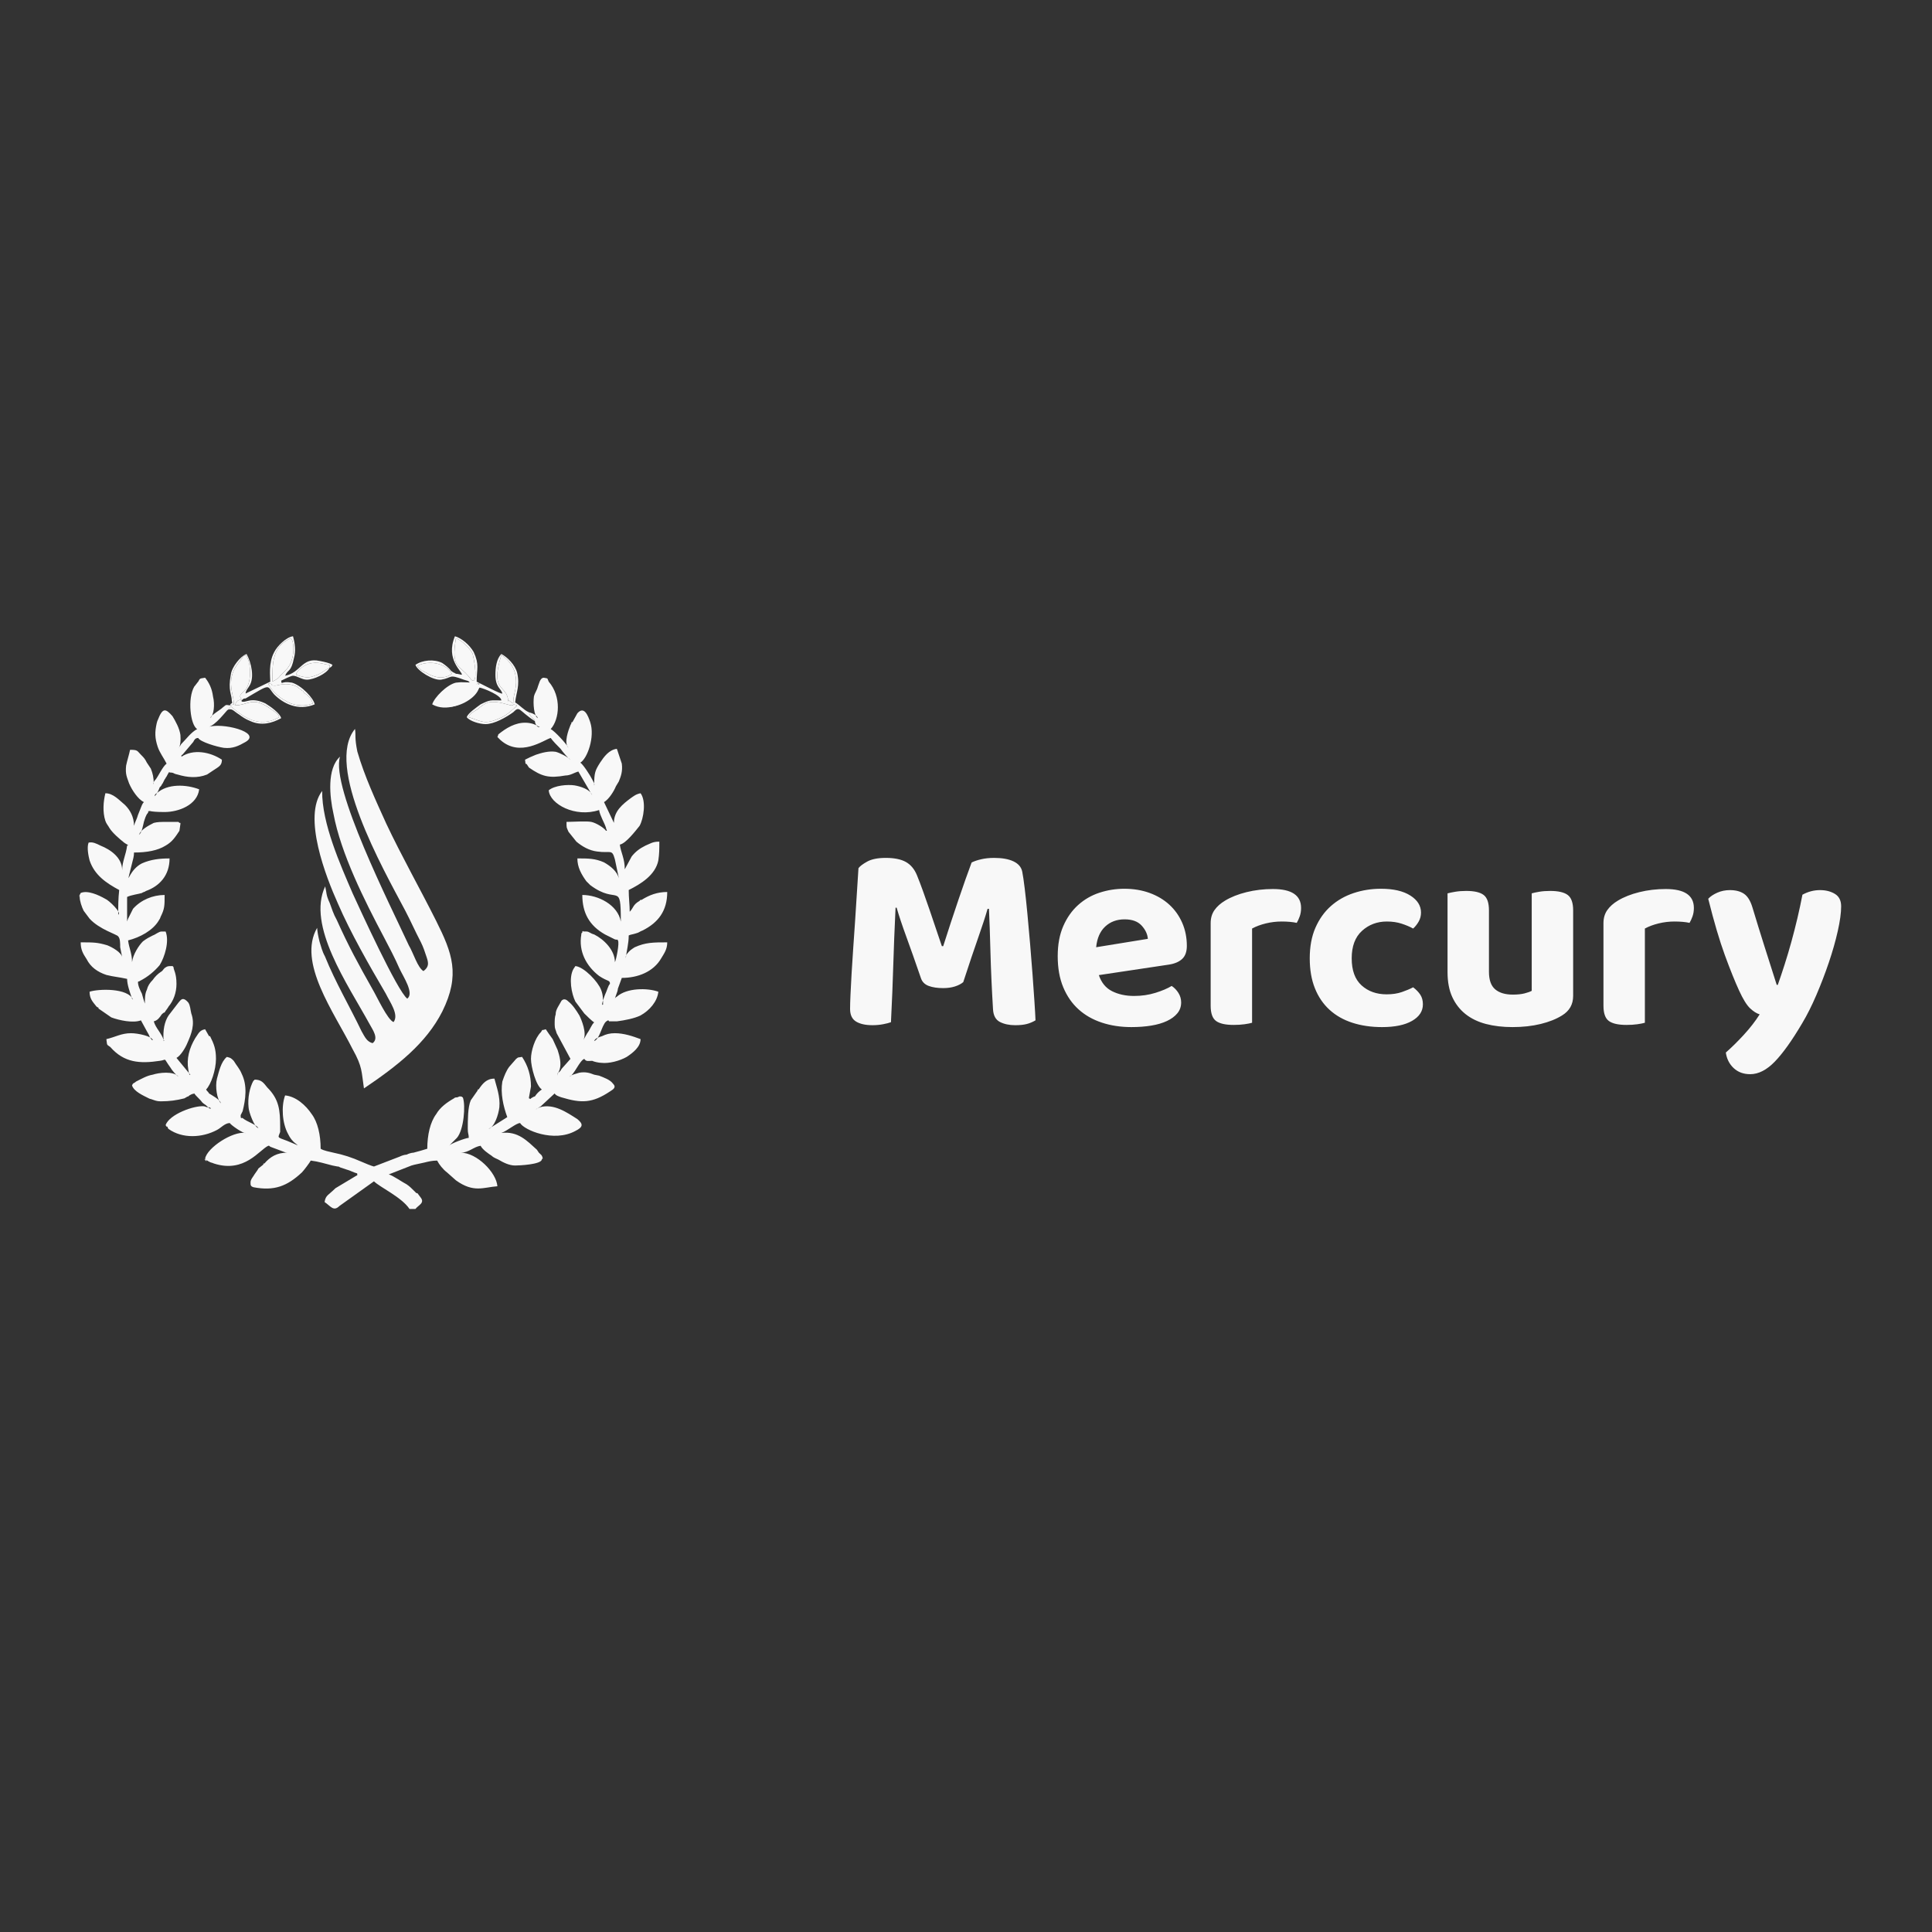 <?xml version="1.0" encoding="UTF-8"?>
<!DOCTYPE svg PUBLIC "-//W3C//DTD SVG 1.1//EN" "http://www.w3.org/Graphics/SVG/1.1/DTD/svg11.dtd">
<!-- Creator: CorelDRAW 2019 (64-Bit) -->
<svg xmlns="http://www.w3.org/2000/svg" xml:space="preserve" width="42.333mm" height="42.333mm" version="1.1" style="shape-rendering:geometricPrecision; text-rendering:geometricPrecision; image-rendering:optimizeQuality; fill-rule:evenodd; clip-rule:evenodd"
viewBox="0 0 4233.32 4233.32"
 xmlns:xlink="http://www.w3.org/1999/xlink"
 xmlns:xodm="http://www.corel.com/coreldraw/odm/2003">
 <rect x="0" y="0" width="4233.32" height="4233.32" fill="#333333" stroke="none"/>
 <defs>
  <style type="text/css">
   <![CDATA[
    .fil1 {fill:#F8F8F8}
    .fil0 {fill:#F8F8F8;fill-rule:nonzero}
   ]]>
  </style>
 </defs>
 <g id="Слой_x0020_1">
  <path class="fil0" d="M2110.61 2152.05c-4.75,3.96 -10.88,7.12 -18.39,9.49 -7.52,2.37 -16.02,3.56 -25.51,3.56 -12.65,0 -23.23,-1.58 -31.73,-4.74 -8.51,-3.17 -14.14,-8.7 -16.91,-16.61 -12.65,-36.78 -23.43,-67.33 -32.33,-91.65 -8.89,-24.32 -15.91,-45.38 -21.05,-63.17l-2.38 0c-1.18,24.52 -2.17,46.96 -2.96,67.32 -0.79,20.37 -1.49,40.24 -2.08,59.62 -0.59,19.37 -1.28,38.95 -2.07,58.72 -0.8,19.77 -1.78,41.52 -2.97,65.25 -4.35,1.58 -10.18,3.07 -17.5,4.45 -7.31,1.38 -14.93,2.08 -22.84,2.08 -15.42,0 -27.48,-2.67 -36.18,-8.01 -8.7,-5.34 -13.05,-14.54 -13.05,-27.58 0,-7.52 0.3,-17.9 0.89,-31.15 0.59,-13.24 1.38,-28.47 2.37,-45.67 0.99,-17.2 2.18,-35.69 3.56,-55.46 1.39,-19.77 2.77,-39.84 4.15,-60.21 1.39,-20.36 2.67,-40.53 3.86,-60.5 1.19,-19.97 2.37,-38.46 3.56,-55.46 3.16,-4.35 9.59,-9.2 19.28,-14.54 9.69,-5.33 23.23,-8 40.63,-8 18.59,0 33.22,2.96 43.89,8.89 10.68,5.94 18.79,15.62 24.32,29.07 4.35,10.68 8.9,22.64 13.65,35.89 4.74,13.24 9.49,26.79 14.23,40.63 4.75,13.84 9.39,27.58 13.94,41.22 4.55,13.65 8.8,26.2 12.76,37.67l2.96 0c11.07,-34.8 22.15,-68.51 33.22,-101.14 11.07,-32.62 20.76,-60 29.06,-82.15 5.54,-2.77 12.56,-5.14 21.06,-7.12 8.5,-1.98 17.9,-2.96 28.18,-2.96 17.79,0 32.03,2.57 42.71,7.71 10.67,5.14 17,12.65 18.98,22.54 1.58,7.91 3.36,19.97 5.34,36.18 1.97,16.21 3.95,34.8 5.93,55.76 1.97,20.96 3.95,43 5.93,66.14 1.98,23.13 3.76,45.47 5.34,67.03 1.58,21.55 2.96,41.22 4.15,59.02 1.19,17.79 1.98,31.63 2.37,41.52 -5.93,3.56 -12.26,6.23 -18.98,8.01 -6.72,1.78 -15.22,2.67 -25.51,2.67 -13.05,0 -24.22,-2.38 -33.51,-7.12 -9.29,-4.75 -14.33,-14.04 -15.13,-27.88 -2.76,-45.87 -4.64,-87.89 -5.63,-126.05 -0.99,-38.16 -2.08,-69.5 -3.26,-94.02l-2.97 0c-4.74,16.61 -11.57,37.57 -20.46,62.88 -8.9,25.31 -19.87,57.93 -32.92,97.87zm297.17 -15.42c5.54,16.61 15.22,28.37 29.06,35.29 13.85,6.92 29.86,10.38 48.05,10.38 16.61,0 32.23,-2.27 46.86,-6.82 14.63,-4.55 26.5,-9.59 35.59,-15.12 5.93,3.95 10.88,9.09 14.83,15.42 3.96,6.33 5.93,13.25 5.93,20.76 0,9.09 -2.76,17 -8.3,23.73 -5.54,6.72 -13.15,12.35 -22.84,16.9 -9.69,4.55 -21.15,7.91 -34.4,10.09 -13.25,2.17 -27.78,3.26 -43.6,3.26 -23.33,0 -44.88,-3.26 -64.66,-9.79 -19.77,-6.52 -36.77,-16.21 -51.01,-29.07 -14.23,-12.85 -25.41,-28.96 -33.51,-48.34 -8.11,-19.38 -12.16,-42.11 -12.16,-68.21 0,-25.31 4.05,-47.26 12.16,-65.84 8.1,-18.59 18.98,-34.01 32.62,-46.27 13.65,-12.26 29.27,-21.26 46.86,-26.99 17.6,-5.74 35.69,-8.6 54.28,-8.6 20.17,0 38.65,3.06 55.46,9.19 16.81,6.13 31.24,14.73 43.3,25.8 12.06,11.08 21.45,24.32 28.18,39.75 6.72,15.42 10.08,32.23 10.08,50.42 0,12.65 -3.36,22.14 -10.08,28.47 -6.73,6.33 -16.22,10.48 -28.48,12.46l-154.22 23.13zm56.35 -122.19c-17,0 -31.14,5.24 -42.41,15.71 -11.27,10.48 -17.89,25.61 -19.87,45.38l113.29 -18.39c-0.79,-10.28 -5.34,-19.97 -13.64,-29.06 -8.3,-9.1 -20.76,-13.64 -37.37,-13.64zm279.38 226.59c-3.95,1.18 -9.49,2.27 -16.61,3.26 -7.11,0.99 -15.02,1.48 -23.72,1.48 -17.8,0 -30.65,-2.86 -38.56,-8.6 -7.91,-5.73 -11.86,-16.9 -11.86,-33.51l0 -180.92c0,-11.07 2.77,-20.56 8.3,-28.47 5.54,-7.91 13.25,-14.83 23.14,-20.76 13.05,-7.91 28.76,-14.14 47.15,-18.69 18.39,-4.55 37.67,-6.82 57.84,-6.82 41.12,0 61.69,13.84 61.69,41.52 0,6.73 -0.99,12.85 -2.97,18.39 -1.98,5.54 -4.15,10.28 -6.52,14.24 -9.1,-1.98 -20.17,-2.97 -33.22,-2.97 -11.47,0 -22.94,1.39 -34.41,4.15 -11.46,2.77 -21.55,6.53 -30.25,11.27l0 206.43zm295.4 -221.85c-21.35,0 -39.54,6.82 -54.57,20.47 -15.03,13.64 -22.54,33.71 -22.54,60.2 0,26.5 7.22,46.27 21.65,59.32 14.43,13.05 32.72,19.57 54.87,19.57 12.65,0 23.82,-1.68 33.51,-5.04 9.69,-3.36 17.9,-6.82 24.62,-10.38 6.72,5.14 11.96,10.58 15.72,16.31 3.75,5.74 5.63,12.76 5.63,21.06 0,15.03 -7.91,27.09 -23.72,36.18 -15.82,9.1 -37.77,13.65 -65.85,13.65 -23.72,0 -45.37,-3.17 -64.95,-9.49 -19.57,-6.33 -36.28,-15.82 -50.12,-28.48 -13.84,-12.65 -24.52,-28.37 -32.03,-47.15 -7.52,-18.79 -11.27,-40.63 -11.27,-65.55 0,-25.7 4.15,-48.04 12.45,-67.03 8.31,-18.98 19.58,-34.8 33.82,-47.45 14.23,-12.65 30.84,-22.14 49.82,-28.47 18.98,-6.33 38.95,-9.49 59.91,-9.49 27.29,0 48.74,4.94 64.36,14.83 15.62,9.88 23.43,22.34 23.43,37.37 0,7.11 -1.68,13.64 -5.04,19.57 -3.36,5.93 -7.42,11.07 -12.16,15.42 -7.12,-3.95 -15.52,-7.51 -25.21,-10.67 -9.69,-3.17 -20.47,-4.75 -32.33,-4.75zm408.1 163.12c0,18.59 -8.11,32.83 -24.32,42.71 -12.66,7.91 -28.28,14.14 -46.86,18.69 -18.59,4.54 -39.15,6.82 -61.69,6.82 -21.36,0 -40.73,-2.28 -58.13,-6.82 -17.4,-4.55 -32.33,-11.77 -44.79,-21.65 -12.45,-9.89 -22.14,-22.35 -29.06,-37.37 -6.92,-15.03 -10.38,-33.22 -10.38,-54.58l0 -172.61c4.35,-1.18 10.08,-2.37 17.2,-3.56 7.12,-1.18 15.03,-1.78 23.73,-1.78 17.79,0 30.54,2.97 38.26,8.9 7.71,5.93 11.56,17.2 11.56,33.81l0 134.65c0,17.8 4.55,30.55 13.65,38.26 9.09,7.71 21.94,11.57 38.55,11.57 10.28,0 18.88,-0.89 25.8,-2.67 6.92,-1.78 12.16,-3.66 15.72,-5.64l0 -213.54c3.96,-1.18 9.49,-2.37 16.61,-3.56 7.12,-1.18 15.03,-1.78 23.73,-1.78 17.79,0 30.65,2.97 38.55,8.9 7.91,5.93 11.87,17.2 11.87,33.81l0 187.44zm157.19 58.73c-3.95,1.18 -9.49,2.27 -16.61,3.26 -7.11,0.99 -15.02,1.48 -23.72,1.48 -17.8,0 -30.65,-2.86 -38.56,-8.6 -7.91,-5.73 -11.86,-16.9 -11.86,-33.51l0 -180.92c0,-11.07 2.77,-20.56 8.3,-28.47 5.54,-7.91 13.25,-14.83 23.14,-20.76 13.05,-7.91 28.76,-14.14 47.15,-18.69 18.39,-4.55 37.67,-6.82 57.84,-6.82 41.12,0 61.69,13.84 61.69,41.52 0,6.73 -0.99,12.85 -2.97,18.39 -1.98,5.54 -4.15,10.28 -6.52,14.24 -9.1,-1.98 -20.17,-2.97 -33.22,-2.97 -11.47,0 -22.94,1.39 -34.41,4.15 -11.46,2.77 -21.55,6.53 -30.25,11.27l0 206.43zm206.42 -70.59c-9.09,-19.77 -19.47,-45.58 -31.14,-77.41 -11.67,-31.83 -23.83,-73.06 -36.48,-123.68 4.75,-5.14 11.37,-9.58 19.87,-13.34 8.5,-3.76 17.7,-5.64 27.58,-5.64 12.66,0 22.94,2.67 30.85,8.01 7.91,5.34 14.04,15.13 18.39,29.36 8.7,28.87 17.49,57.34 26.39,85.42 8.9,28.08 17.9,56.35 26.99,84.82l2.37 0c4.75,-13.44 9.69,-28.17 14.83,-44.19 5.14,-16.01 10.09,-32.62 14.83,-49.82 4.75,-17.21 9.2,-34.61 13.35,-52.2 4.15,-17.6 7.81,-34.7 10.97,-51.31 12.26,-6.73 25.11,-10.09 38.56,-10.09 12.65,0 23.53,2.77 32.62,8.31 9.1,5.53 13.65,14.63 13.65,27.28 0,14.24 -2.48,32.33 -7.42,54.28 -4.94,21.95 -11.47,44.88 -19.57,68.81 -8.11,23.92 -17.2,47.65 -27.29,71.18 -10.08,23.53 -20.46,44.19 -31.14,61.98 -22.15,37.57 -42.12,65.55 -59.91,83.94 -17.8,18.38 -35.79,27.58 -53.98,27.58 -14.63,0 -26.69,-4.45 -36.18,-13.35 -9.49,-8.89 -15.23,-20.26 -17.2,-34.1 12.65,-11.08 25.8,-24.03 39.44,-38.86 13.64,-14.83 25.21,-29.75 34.7,-44.78 -6.72,-1.98 -13.74,-6.43 -21.06,-13.35 -7.31,-6.92 -15.32,-19.87 -24.02,-38.85z"/>
  <g id="_2858385491344">
   <path class="fil1" d="M503.52 1545.57c-10.81,-2.16 -8.65,0 -15.14,4.33 -6.49,6.49 -23.8,15.15 -28.13,23.8 8.66,-6.49 10.82,-30.29 6.49,-47.6 -2.16,-17.31 -8.65,-30.29 -17.31,-41.11 -10.82,2.16 -10.82,0 -15.14,8.66 -2.17,2.16 -6.49,8.65 -8.66,10.81 -15.14,25.97 -8.65,84.39 6.49,93.04 -12.98,6.49 -23.8,21.64 -34.61,32.45 -2.17,2.17 -2.17,4.33 -4.33,6.49 -4.33,6.5 4.33,0 2.16,-25.96 -2.16,-15.14 -10.82,-30.29 -17.31,-41.11 -15.14,-17.31 -21.63,-19.47 -32.45,8.66 -2.17,4.32 0,0 -2.17,6.49 -4.32,19.47 -4.32,32.45 2.17,51.92 4.33,12.99 12.98,23.8 19.47,36.79 -8.65,6.49 -17.31,25.96 -23.8,34.61 -2.16,2.17 -6.49,6.5 -4.33,10.82 0,-15.14 -2.16,-23.8 -6.49,-34.62l-8.65 -12.98c-4.33,-8.65 -6.49,-10.82 -12.98,-17.31 -8.66,-8.65 -6.49,-10.81 -23.8,-10.81 -2.17,10.81 -6.49,23.8 -8.66,34.61 -2.16,19.48 2.17,25.97 6.49,38.95 6.49,15.14 19.48,34.62 32.46,41.11 -2.17,2.16 -2.17,2.16 -4.33,6.49l-8.65 21.63c-2.17,8.66 -6.49,15.15 -8.66,23.8 0,-19.47 -8.65,-34.61 -19.47,-45.43 -12.98,-10.82 -25.96,-25.96 -43.27,-25.96 -4.33,17.3 -6.49,41.1 0,60.58 2.16,6.49 6.49,10.81 8.65,15.14 6.49,10.82 21.64,23.8 32.46,32.46 2.16,2.16 12.98,6.49 6.49,6.49 -2.17,19.47 -10.82,34.62 -10.82,54.09 0,-28.13 -25.97,-45.44 -47.6,-54.09 -8.66,-4.33 -17.31,-8.66 -25.97,-6.49 -4.32,10.81 0,30.29 2.17,38.94 10.82,32.46 36.78,49.76 64.91,64.91 -2.17,19.47 -2.17,34.62 -2.17,54.09 8.66,-4.33 -21.63,-32.45 -28.12,-34.62 -15.15,-8.65 -38.95,-19.47 -54.09,-12.98l-2.17 4.33c-2.16,17.31 0,-10.82 0,4.33 0,8.65 4.33,21.63 8.66,30.29l12.98 17.31c21.63,23.8 60.58,34.61 62.74,38.94 4.33,4.33 4.33,15.15 4.33,23.8l4.33 21.64c-2.17,-10.82 -21.64,-21.64 -32.46,-25.97 -21.63,-6.49 -30.29,-6.49 -58.41,-6.49 0,15.15 4.32,23.8 12.98,36.78 8.65,17.31 23.8,28.13 43.27,34.62 17.31,4.33 25.96,4.33 45.44,8.66 0,12.98 6.49,30.29 10.81,43.27l2.17 2.16c-10.82,-25.96 -75.73,-23.8 -95.2,-17.31 0,15.15 6.49,21.64 15.14,32.46 0,0 2.17,2.16 4.33,2.16 0,2.17 0,2.17 0,2.17l28.13 19.47c17.31,6.49 47.6,12.98 64.91,6.49l12.98 23.8c2.16,4.33 4.33,6.49 6.49,12.98 6.49,8.65 4.33,6.49 6.49,6.49 -2.16,-8.65 -32.45,-15.14 -47.6,-15.14 -21.64,0 -34.62,8.65 -54.09,12.98 2.16,15.14 0,10.82 8.65,17.31 30.3,34.61 64.91,36.78 108.19,30.29 17.3,-2.17 6.49,-8.66 23.8,15.14 2.16,4.33 12.98,17.31 17.3,19.48 -10.81,-12.99 -43.27,-8.66 -56.25,-4.33 -12.98,2.16 -23.8,8.65 -36.78,15.14 -4.33,4.33 -6.49,2.17 -8.66,8.66 4.33,12.98 23.8,21.63 36.79,28.12 4.32,2.17 0,0 6.49,2.17 6.49,2.16 10.81,4.33 19.47,4.33 19.47,0 34.62,-2.17 51.93,-6.5 4.32,-2.16 6.49,-4.32 8.65,-4.32 2.16,-2.17 2.16,-2.17 6.49,-4.33 4.33,-2.16 2.17,0 6.49,-2.16 4.33,6.49 12.98,12.98 17.31,19.47 4.33,4.33 6.49,4.33 10.82,8.65 4.33,4.33 6.49,6.49 8.65,4.33l-4.32 -2.16c0,0 -2.17,0 -2.17,0 0,0 0,0 -2.16,0 0,0 -6.49,-2.17 -6.49,-2.17 -21.64,-2.16 -75.73,17.31 -84.38,41.11 4.32,8.66 0,0 4.32,4.33 0,2.16 2.17,4.33 2.17,4.33 30.29,21.63 73.56,19.47 106.02,2.16 8.65,-4.33 17.31,-15.14 28.12,-15.14 2.17,4.32 30.29,23.8 34.62,21.63 -28.13,-4.33 -84.38,32.46 -88.71,56.26 10.82,15.14 -10.82,-6.5 4.33,4.32 2.16,0 2.16,2.17 4.33,2.17 2.16,2.16 6.49,2.16 10.82,4.32 67.07,21.64 99.52,-30.29 118.99,-38.94 2.17,0 2.17,0 4.33,2.16l34.62 12.98c2.16,0 -2.16,2.17 2.16,0 -21.63,0 -36.78,8.66 -49.76,23.8 -2.16,0 -2.16,0 -2.16,0 0,0 0,0 0,2.17l-10.82 8.65c-2.17,4.33 -4.33,6.49 -8.66,12.98 -2.16,4.33 -8.65,10.82 -8.65,17.31 0,6.49 0,8.66 6.49,10.82 45.44,8.66 73.56,-2.16 106.02,-32.45 4.32,-4.33 17.31,-21.64 19.47,-25.97 17.31,2.17 30.29,6.49 47.6,10.82l10.82 2.16c0,0 2.16,0 2.16,0l4.33 2.17c0,0 0,0 0,0l12.98 4.33c8.66,2.16 15.15,6.49 23.8,8.65 0,6.49 2.16,2.16 -4.33,6.49l-43.27 25.96c-15.14,15.15 -21.64,15.15 -23.8,30.3 12.98,8.65 19.47,21.63 32.46,8.65l75.72 -54.09c12.98,12.98 60.58,34.62 77.89,60.58l12.98 0c6.5,-8.65 21.64,-12.98 10.82,-25.96l-6.49 -8.66c0,0 -2.16,0 -2.16,0l-4.33 -4.32c-6.49,-6.5 -10.82,-10.82 -17.31,-15.15 -8.65,-4.33 -30.29,-19.47 -38.94,-21.64l49.76 -19.47c6.49,-2.16 19.47,-4.33 28.13,-6.49 8.65,-2.16 17.31,-4.33 28.12,-4.33 4.33,8.66 12.99,19.48 21.64,25.97l19.47 17.31c38.95,28.12 60.58,15.14 90.88,12.98 -2.17,-30.29 -45.44,-73.57 -80.06,-73.57 17.31,0 28.13,-12.98 43.27,-15.14 4.33,8.65 17.31,17.31 23.8,21.63 4.33,4.33 10.82,6.5 15.15,8.66 10.82,6.49 23.8,12.98 36.78,12.98 8.65,0 56.25,-2.16 58.42,-12.98 0,-2.16 2.16,-2.16 2.16,-2.16 -2.16,-8.66 -2.16,-6.5 -8.65,-12.99l-4.33 -6.49c-21.64,-19.47 -41.11,-41.11 -77.89,-36.78 12.98,-4.33 32.45,-21.63 41.11,-21.63 8.65,15.14 73.56,43.27 121.16,17.3 17.31,-8.65 17.31,-15.14 4.33,-25.96 -23.8,-15.14 -51.93,-34.62 -82.22,-25.96l-8.65 4.32c2.16,0 6.49,-4.32 10.81,-6.49l30.3 -28.12c2.16,4.32 8.65,6.49 15.14,8.65 43.27,12.98 67.07,12.98 106.02,-12.98 6.49,-4.33 15.14,-8.66 6.49,-17.31 -6.49,-8.65 -19.47,-12.98 -30.29,-17.31l-10.82 -2.16c-10.82,-4.33 -19.47,-6.49 -32.45,-4.33 -6.49,2.16 -17.31,4.33 -21.64,8.66 10.82,-4.33 21.64,-34.62 32.45,-38.95 4.33,6.49 8.66,4.33 17.31,4.33 4.33,2.16 15.15,4.32 19.48,4.32 17.3,2.17 41.1,-4.32 56.25,-12.98 12.98,-8.65 30.29,-21.63 30.29,-38.94 -17.31,-6.49 -36.78,-12.98 -56.25,-12.98 -10.82,0 -19.48,2.16 -28.13,6.49 -6.49,2.16 -15.15,4.32 -17.31,10.81 10.82,-4.32 15.15,-25.96 21.64,-36.78 2.16,-4.32 4.32,-6.49 8.65,-8.65 0,0 2.16,0 2.16,2.16l6.5 0c2.16,0 8.65,0 10.81,0 17.31,-2.16 38.95,-6.49 51.93,-12.98 19.47,-10.82 36.78,-30.29 38.95,-51.93 -23.8,-8.65 -69.24,-8.65 -90.88,10.82 -4.32,2.17 -4.32,4.33 -4.32,6.49 0,-6.49 6.49,-17.31 6.49,-23.8l8.65 -23.8c34.62,0 69.24,-12.98 86.55,-43.27 6.49,-10.82 12.98,-19.47 12.98,-34.62 -30.29,0 -47.6,0 -71.4,10.82 -6.49,4.33 -10.82,6.49 -17.31,15.15 -2.16,4.32 -2.16,4.32 -2.16,8.65 2.16,-17.31 6.49,-32.45 6.49,-49.76 4.32,-2.17 8.65,-2.17 15.14,-4.33 8.66,-2.16 8.66,-4.33 15.15,-6.49 34.62,-17.31 54.09,-43.27 54.09,-84.38 -21.64,0 -38.95,6.49 -56.26,17.31 -4.32,0 -2.16,0 -4.32,2.16 -15.15,8.65 -12.98,15.15 -21.64,23.8 0,-15.15 -2.16,-30.29 -2.16,-47.6 25.96,-12.98 58.41,-32.45 64.91,-64.91 2.16,-15.14 2.16,-23.8 2.16,-41.11 -15.15,0 -19.47,4.33 -30.29,8.66 -12.98,6.49 -21.64,12.98 -30.29,23.8l-15.15 28.12c0,-23.8 -8.65,-36.78 -10.82,-54.09 12.99,-2.16 34.62,-30.29 43.28,-41.11 8.65,-15.14 15.14,-54.09 2.16,-71.39 -10.82,2.16 -15.14,6.49 -21.64,10.81 -17.3,12.98 -36.78,28.13 -36.78,54.09l-21.63 -45.43c10.81,-6.49 21.63,-23.8 25.96,-34.62l6.49 -10.82c4.33,-10.82 8.66,-21.63 6.49,-38.94l-8.65 -25.97c-2.17,-8.65 0,2.17 -2.17,-6.49 -17.31,2.17 -28.12,17.31 -36.78,30.29 -10.82,17.31 -12.98,21.64 -12.98,49.77 2.16,-2.17 -2.16,-8.66 -4.33,-12.99 -4.32,-8.65 -19.47,-32.45 -25.96,-36.78 15.14,-8.65 32.45,-56.25 21.64,-88.71 -4.33,-12.98 -12.99,-36.78 -28.13,-19.47l-10.82 19.47c-2.16,0 -2.16,0 -2.16,0 0,2.17 0,2.17 0,2.17l-2.17 4.33c-4.32,10.81 -15.14,38.94 -4.32,49.76 -4.33,-8.66 -30.29,-36.78 -38.95,-41.11 19.47,-21.64 23.8,-71.4 -4.33,-103.85 -4.32,-8.66 0,-6.5 -10.81,-8.66 -8.66,0 -10.82,15.15 -12.99,19.47 -2.16,8.66 -6.49,12.99 -8.65,21.64 -2.16,15.15 0,43.27 8.65,47.6 -2.16,-6.49 -10.81,-10.82 -19.47,-12.98 2.16,6.49 2.16,6.49 6.49,10.82 2.17,2.16 2.17,4.32 4.33,4.32 4.33,6.49 0,-4.32 2.16,4.33 0,6.49 6.49,15.15 10.82,12.98 -2.16,0 -8.65,-6.49 -21.64,-8.65 -23.8,-4.33 -45.43,6.49 -62.74,19.47 -10.82,8.65 -4.33,2.16 -8.65,10.82l6.49 6.49c43.27,38.94 95.2,0 110.34,-4.33 4.33,6.49 15.15,17.31 21.64,23.8 4.32,6.49 17.31,21.64 21.63,23.8 -6.49,-6.49 -23.8,-15.14 -32.45,-17.31 -15.15,-2.16 -30.29,2.17 -43.27,6.49 -10.82,4.33 -15.15,6.49 -23.8,10.82 2.16,17.31 0,4.33 4.32,10.82 0,0 4.33,6.49 4.33,6.49 28.13,19.47 43.27,23.8 80.06,17.31 10.81,0 19.47,-6.49 28.12,-8.65l30.29 51.92c-4.32,-12.98 -25.96,-19.47 -38.94,-21.63 -15.15,-2.17 -43.27,0 -56.26,10.81 2.17,30.29 58.42,60.59 110.35,43.28 2.16,12.98 10.82,25.96 15.14,38.94 0,4.33 4.33,6.49 0,6.49 -4.32,-6.49 -21.63,-17.31 -32.45,-19.47 -10.82,-2.16 -41.11,0 -54.09,0 0,15.15 0,10.82 4.33,21.64l17.31 21.63c12.98,10.82 28.12,19.48 45.43,21.64 30.29,4.33 32.46,-6.49 38.95,17.31l8.65 41.11c-4.33,-15.15 -17.31,-25.97 -32.45,-34.62 -19.48,-8.66 -34.62,-8.66 -58.42,-8.66 0,19.48 8.65,34.62 19.47,49.77l8.66 8.65c60.58,45.44 67.07,-10.82 67.07,80.06 -6.49,-36.79 -49.77,-58.42 -84.38,-58.42 0,38.94 15.14,67.07 49.76,86.54l21.64 10.82c8.65,2.17 4.32,-2.16 6.49,2.17 4.32,4.32 -4.33,45.43 -6.49,47.59 0,-25.96 -23.8,-49.76 -45.44,-60.58 -8.65,-2.16 -10.82,-6.49 -17.31,-6.49l-6.49 0c0,-2.16 -2.16,0 -2.16,0 0,0 0,2.17 0,2.17 0,0 -2.17,2.16 -2.17,2.16 0,0 0,2.16 0,2.16 -6.49,36.78 10.82,69.24 38.95,90.88 19.47,12.98 23.8,8.65 23.8,17.3 -4.33,4.33 -6.49,15.15 -10.82,23.8 -10.82,28.13 -4.33,21.64 -4.33,21.64 0,-12.98 0,-21.64 -4.32,-32.45 -6.5,-17.31 -36.79,-49.77 -56.26,-51.93l-4.33 6.49c-10.81,19.47 -4.32,54.09 4.33,71.4l19.47 25.96c4.33,4.33 17.31,17.31 21.64,19.48 -6.49,6.49 -8.65,15.14 -15.15,23.8l-8.65 15.14c8.65,-15.14 -4.33,-45.44 -8.65,-54.09 -6.49,-10.82 -15.15,-23.8 -23.8,-30.29 -2.17,-2.16 -8.66,-8.65 -15.15,-2.16l-8.65 15.14c-2.17,4.33 -4.33,8.66 -4.33,15.15 -2.16,6.49 -2.16,12.98 -2.16,21.63 0,10.82 2.16,10.82 4.32,19.48l30.29 56.25c-2.16,2.16 -12.98,15.15 -17.31,19.47 -4.32,4.33 -2.16,4.33 -6.49,8.66 -2.16,2.16 -4.32,2.16 -4.32,4.32l0 2.17c0,0 0,2.16 0,2.16 0,-2.16 0,0 0,0 0,-6.49 2.16,-6.49 4.32,-12.98 4.33,-12.98 0,-30.29 -4.32,-43.27l-10.82 -23.8c-6.49,-8.66 -10.82,-15.15 -15.15,-21.64 -12.98,4.33 -4.32,-2.16 -10.82,6.49 -12.98,12.98 -21.63,41.11 -21.63,58.42 0,17.31 10.82,58.42 23.8,67.07 -6.49,4.33 -10.82,8.66 -15.15,15.15 -2.16,0 -8.65,4.32 -8.65,4.32 -2.17,2.17 2.16,2.17 -4.33,0 0,0 0,-2.16 0,-2.16l4.33 -23.8c0,-23.8 -6.49,-45.43 -19.47,-64.91 -12.99,2.17 -6.5,0 -12.99,4.33l-15.14 17.31c-6.49,8.65 -10.82,19.47 -15.15,32.45 -4.32,25.97 2.17,54.09 10.82,77.89l-41.11 25.97c12.98,-4.33 21.64,-30.29 23.8,-47.6 2.17,-23.8 -6.49,-45.44 -10.82,-62.75 -17.3,0 -25.96,10.82 -34.61,23.8 0,0 -2.17,0 -2.17,0 0,0 0,2.17 0,2.17l-15.14 21.63c-6.49,15.15 -6.49,43.27 -6.49,62.75 0,10.82 2.16,10.82 2.16,19.47 -6.49,0 -41.11,12.98 -43.27,17.31l17.31 -17.31c15.14,-17.31 19.47,-71.4 12.98,-88.71 -2.17,0 0,-2.16 -6.49,-2.16 -2.17,0 -4.33,2.16 -6.49,2.16 -2.17,0 -4.33,0 -6.49,2.16 -15.15,8.66 -30.3,19.48 -38.95,34.62 -12.98,17.31 -19.47,45.44 -19.47,75.73 -6.49,2.16 -21.64,6.49 -30.29,8.65 -4.33,0 -10.82,2.17 -15.15,4.33 -4.33,0 -10.82,2.16 -15.14,4.33l-56.26 21.63c-2.16,0 -23.8,-8.65 -28.12,-10.81 -19.48,-8.66 -38.95,-15.15 -60.59,-19.48 -8.65,-2.16 -21.63,-4.32 -28.12,-8.65 0,-30.29 -6.49,-58.42 -19.48,-75.73 -12.98,-19.47 -34.61,-38.94 -58.41,-41.11 -8.66,23.8 -6.49,60.59 6.49,84.39 4.32,8.65 8.65,15.14 17.31,21.63 8.65,6.49 2.16,2.17 -19.48,-6.49 -23.8,-8.65 -19.47,-6.49 -15.14,-19.47 0,-4.33 0,-6.49 0,-10.82 0,-36.78 -2.17,-60.58 -28.13,-86.55 -8.65,-10.81 -12.98,-17.3 -28.13,-17.3 0,0 0,2.16 -2.16,2.16 -8.65,15.14 -12.98,38.94 -10.82,58.42 0,8.65 12.98,45.43 21.64,45.43 -6.49,-8.65 -23.8,-12.98 -34.62,-21.63 0,0 0,0 0,0 -2.16,-2.17 -4.33,4.32 -4.33,-6.49 2.17,-4.33 2.17,-4.33 4.33,-8.66 6.49,-25.96 10.82,-56.25 -2.16,-82.22 -4.33,-10.81 -10.82,-17.3 -17.31,-28.12 -6.49,-6.49 -6.49,-6.49 -15.15,-8.66 -12.98,10.82 -17.31,32.46 -21.63,47.6 -4.33,17.31 0,45.44 8.65,54.09 -2.16,-8.65 -19.47,-17.31 -25.96,-21.63 -2.17,-4.33 -4.33,-4.33 -6.49,-8.66 10.81,-10.82 21.63,-43.27 21.63,-67.07 0,-21.64 -4.32,-32.45 -12.98,-49.76 0,0 0,0 -2.16,0l-8.66 -15.15c-12.98,2.16 -15.14,10.82 -21.63,19.47 -12.99,21.64 -19.48,45.44 -15.15,69.24 2.16,15.15 4.33,10.82 4.33,10.82 -2.17,-2.17 -28.13,-34.62 -30.29,-36.78 8.65,-4.33 19.47,-21.64 23.8,-32.46 8.65,-19.47 17.31,-41.11 8.65,-64.91 -2.16,-8.65 -2.16,-17.31 -6.49,-23.8 -12.98,-15.14 -17.31,-4.32 -21.64,0l-21.63 28.13c-8.66,12.98 -12.98,32.45 -10.82,56.25 2.16,-2.16 2.16,0 0,-2.16 -4.33,-15.14 -17.31,-25.96 -21.64,-41.11 8.66,-2.16 12.99,-8.65 17.31,-15.14 2.17,-2.17 4.33,-4.33 6.49,-4.33 2.17,-4.33 6.49,-8.65 8.66,-12.98 10.82,-12.98 17.31,-30.29 17.31,-49.77 0,-23.8 -6.49,-30.29 -6.49,-36.78 -2.17,-2.16 -2.17,-2.16 -2.17,-2.16 -10.82,0 -10.82,0 -17.31,4.33 -4.32,4.32 -4.32,6.49 -8.65,8.65 -6.49,4.33 -12.98,10.82 -17.31,17.31 -6.49,6.49 -10.82,12.98 -12.98,21.64 -4.33,8.65 -4.33,19.47 -4.33,30.29 -2.16,-6.49 -4.33,-12.98 -6.49,-21.64 -4.33,-8.65 -8.65,-17.31 -8.65,-25.96 2.16,-2.17 2.16,0 4.32,-2.17 17.31,-8.65 32.46,-21.63 43.28,-34.61 10.81,-17.31 21.63,-51.93 12.98,-73.57l-8.66 0c-6.49,0 -12.98,6.49 -19.47,8.66 -8.65,4.32 -12.98,6.49 -21.64,12.98 -8.65,8.65 -21.63,28.13 -23.8,45.43 0,-19.47 -6.49,-30.29 -8.65,-47.59 25.96,-6.5 54.09,-21.64 67.07,-43.28 2.17,-4.32 2.17,-2.16 4.33,-8.65 8.65,-17.31 8.65,-23.8 8.65,-47.6 -25.96,0 -51.92,10.82 -69.23,30.29l-10.82 21.64c-2.16,4.32 -2.16,10.81 -2.16,0 0,-15.15 0,-32.46 0,-47.6 8.65,-4.33 25.96,-6.5 32.45,-8.66 2.16,-2.16 6.49,-2.16 8.66,-4.33 30.29,-10.81 51.92,-34.61 51.92,-71.4 -21.63,0 -41.11,2.17 -60.58,10.82 -25.96,12.98 -32.45,45.44 -28.13,25.97l6.49 -25.97c2.17,-8.65 4.33,-15.14 4.33,-23.8 28.13,0 51.93,-4.32 69.24,-15.14 15.14,-8.66 21.63,-19.48 30.29,-32.46l2.16 -15.14c0,-2.17 0,-2.17 0,-2.17 0,0 -2.16,0 -2.16,0 0,0 -2.17,-2.16 -2.17,-2.16l-10.81 0c-4.33,0 -10.82,0 -15.15,0 -12.98,0 -19.47,0 -28.13,2.16 -12.98,6.49 -28.12,15.15 -32.45,25.97 6.49,-4.33 8.65,-19.48 10.82,-28.13 2.16,-6.49 4.33,-15.15 8.65,-19.47 4.33,-6.49 -6.49,-2.17 4.33,-4.33 -2.16,-2.16 -4.33,2.16 32.45,2.16 30.29,0 71.4,-15.14 75.73,-49.76 -28.13,-10.82 -69.24,-12.98 -93.04,8.66 -4.32,2.16 -4.32,4.32 -4.32,6.49 4.32,-4.33 8.65,-12.99 10.82,-19.48l2.16 -2.16c2.16,-2.16 2.16,-4.33 4.33,-6.49l4.32 -8.66c2.17,-2.16 2.17,-4.32 4.33,-6.49 2.16,-4.32 6.49,-12.98 6.49,-8.65 10.82,0 6.49,2.16 17.31,4.33 21.64,6.49 43.27,8.65 64.91,0l12.98 -8.66c12.98,-8.65 19.47,-10.82 19.47,-23.8 -25.96,-17.31 -62.74,-23.8 -88.7,-6.49l0 -2.16c0,0 0,0 0,0 0,-2.17 2.16,-2.17 2.16,-2.17l23.8 -28.12c2.16,-4.33 4.33,-8.66 10.82,-8.66 4.32,8.66 41.11,19.47 56.25,21.64 19.47,2.16 32.46,-4.33 47.6,-12.98 36.78,-21.64 -54.09,-43.28 -82.22,-32.46 17.31,-4.32 36.79,-32.45 49.77,-45.43 25.96,21.63 60.58,49.76 106.01,23.8 -2.16,-8.66 -8.65,-10.82 -17.3,-17.31 -41.11,-30.29 -49.77,-8.66 -80.06,-8.66 4.33,-8.65 4.33,-10.82 15.15,-12.98 -8.66,-10.82 2.16,-12.98 8.65,-21.64 15.15,-19.47 10.82,-64.9 0,-75.72l-2.16 2.16c0,0 0,0 -2.17,0l-12.98 17.31c-28.12,36.78 -6.49,71.4 -8.65,88.71l-8.66 2.16z"/>
   <path class="fil1" d="M1027.12 1571.54c2.16,-8.66 8.65,-10.82 19.47,-17.31 4.33,-4.33 15.15,-12.98 23.8,-15.15 19.48,-4.33 45.44,6.49 49.77,6.49 8.65,0 0,-4.32 12.98,0 -4.33,6.49 0,0 -4.33,4.33l-15.14 12.98c-8.66,6.49 -12.99,8.66 -23.8,12.98 -30.3,12.99 -38.95,2.17 -62.75,-4.32zm71.4 -136.31c10.82,6.49 25.96,21.63 30.29,41.11 6.49,30.29 -4.33,41.11 -4.33,64.91 -8.65,-4.33 -8.65,-8.66 -10.81,-4.33 -2.17,-38.95 -41.11,-17.31 -15.15,-101.69zm-183.91 23.8c10.82,-6.49 30.29,-8.66 45.44,-4.33 8.65,2.16 17.31,6.49 23.8,12.98l6.49 8.66c-17.31,12.98 -38.95,8.65 -56.26,-2.17 -4.32,-2.16 0,0 -4.32,-2.16 -8.66,-4.33 -10.82,-6.49 -15.15,-12.98zm123.33 32.45c-2.17,0 -4.33,0 -8.66,-6.49 -23.8,-30.29 -41.11,-19.47 -30.29,-86.54 12.98,4.32 32.46,23.8 36.78,34.61 2.17,8.66 10.82,51.93 2.17,58.42zm134.14 88.71c-2.16,-8.65 2.17,2.16 -2.16,-4.33 -2.16,0 -2.16,-2.16 -4.33,-4.32 -4.33,-4.33 -4.33,-4.33 -6.49,-10.82 -10.82,-4.33 -19.47,-15.15 -30.29,-21.64 2.16,-21.63 10.82,-36.78 4.33,-64.91 -4.33,-17.31 -21.64,-34.61 -34.62,-41.11 -10.82,10.82 -12.98,30.29 -12.98,45.44 0,28.13 12.98,30.29 15.14,41.11 -2.16,2.16 -43.27,-19.47 -56.25,-25.96 0,-28.13 6.49,-36.79 -6.49,-64.91 -8.66,-15.15 -25.97,-30.29 -41.11,-34.62 -21.64,51.93 17.31,77.89 15.14,84.38 -2.16,0 -8.65,-2.16 -12.98,-2.16 -6.49,-4.33 -2.16,0 -10.82,-6.49 -4.32,-6.5 -12.98,-12.99 -19.47,-17.31 -17.31,-8.66 -43.27,-6.49 -58.42,4.32 4.33,12.99 38.95,34.62 56.26,32.46 25.96,-4.33 15.14,-12.98 49.76,0 6.49,2.16 10.82,2.16 12.98,6.49 -10.81,0 -12.98,-2.16 -30.29,0 -19.47,4.33 -47.6,32.45 -51.92,47.6 30.29,17.31 73.56,0 86.54,-23.8 -4.33,4.33 -4.33,2.16 -8.65,6.49 -8.66,6.49 -10.82,10.82 -23.8,15.15 -15.15,6.49 -38.95,6.49 -47.6,-2.17 12.98,-23.8 38.94,-41.11 67.07,-38.94 4.33,0 12.98,2.16 15.14,2.16 15.15,0 0,-4.33 15.15,-4.33 -2.16,2.17 -10.82,15.15 -10.82,17.31 8.66,-2.16 4.33,-2.16 10.82,-8.65 10.82,2.16 47.6,17.31 47.6,28.12 -23.8,0 -23.8,-2.16 -45.44,8.66 -8.65,6.49 -28.12,19.47 -30.29,28.13 6.49,8.65 28.13,15.14 41.11,15.14 19.47,0 45.44,-15.14 60.58,-25.96 15.15,-15.15 10.82,-4.33 47.6,19.47z"/>
   <path class="fil1" d="M685.27 1541.25c-19.48,8.65 -45.44,4.32 -60.58,-6.5 -10.82,-4.32 -32.46,-23.8 -36.79,-36.78 15.15,0 0,4.33 15.15,4.33 6.49,0 23.8,-8.65 47.6,2.16 2.16,2.17 8.65,6.49 10.82,8.66 4.32,2.16 2.16,0 4.32,4.33 8.66,6.49 15.15,10.81 19.48,23.8zm36.78 -77.9c-10.82,4.33 -17.31,12.99 -32.46,17.31 -15.14,6.49 -28.12,2.17 -41.1,-2.16 2.16,-10.82 19.47,-21.64 28.12,-23.8 19.48,-6.49 36.78,2.16 45.44,2.16 0,2.17 0,6.49 0,6.49zm-125.49 30.3c2.16,-25.97 -6.49,-75.73 41.11,-95.2 8.65,10.81 8.65,51.92 -12.98,71.4 -2.17,2.16 -6.49,6.49 -8.66,8.65 -4.33,4.33 -4.33,6.49 -8.65,8.65 -2.17,2.17 -6.49,4.33 -10.82,6.5zm-93.04 51.92l8.66 -2.16c2.16,-17.31 -19.47,-51.93 8.65,-88.71l12.98 -17.31c2.17,0 2.17,0 2.17,0l2.16 -2.16c10.82,10.82 15.15,56.25 0,75.72 -6.49,8.66 -17.31,10.82 -8.65,21.64 -10.82,2.16 -10.82,4.33 -15.15,12.98 30.29,0 38.95,-21.63 80.06,8.66 8.65,6.49 15.14,8.65 17.3,17.31 -45.43,25.96 -80.05,-2.17 -106.01,-23.8l-8.66 8.65c10.82,-6.49 15.15,2.16 25.97,8.66 8.65,6.49 15.14,10.81 25.96,15.14 23.8,10.82 47.6,4.33 67.07,-6.49 -2.16,-10.82 -23.8,-25.96 -34.62,-32.45 -32.45,-15.15 -43.27,0 -51.92,-4.33 0,-2.17 -2.17,0 2.16,-4.33 2.16,-2.16 4.33,-2.16 6.49,-2.16 58.42,-34.62 45.44,-28.13 62.75,-8.66 19.47,19.48 51.92,36.78 88.7,21.64 -2.16,-12.98 -28.12,-41.11 -49.76,-47.6 -25.96,-4.33 -21.63,6.49 -23.8,-4.33 4.33,-2.16 21.64,-10.82 25.97,-10.82 8.65,0 19.47,8.66 30.29,8.66 15.14,0 43.27,-12.98 49.76,-25.97 4.33,-2.16 4.33,-2.16 6.49,-6.49 -6.49,-4.32 -17.31,-6.49 -28.13,-8.65 -38.94,-8.65 -41.11,25.96 -75.72,32.45 6.49,-15.14 12.98,-6.49 19.47,-38.94 4.33,-15.15 2.16,-32.46 -2.16,-47.6 -15.15,2.16 -34.62,21.64 -41.11,34.62 -12.99,23.8 -8.66,54.09 -8.66,64.91l-54.09 25.96c0,-6.49 6.49,-12.98 8.66,-17.31 10.81,-17.31 4.32,-49.76 -6.5,-69.24 -12.98,4.33 -32.45,28.13 -34.61,45.44 -6.49,34.62 2.16,43.27 2.16,56.25 2.16,10.82 0,2.17 -4.33,10.82z"/>
   <path class="fil1" d="M1027.12 1571.54c23.8,6.49 32.45,17.31 62.75,4.32 10.81,-4.32 15.14,-6.49 23.8,-12.98l15.14 -12.98c4.33,-4.33 0,2.16 4.33,-4.33 -12.98,-4.32 -4.33,0 -12.98,0 -4.33,0 -30.29,-10.82 -49.77,-6.49 -8.65,2.17 -19.47,10.82 -23.8,15.15 -10.82,6.49 -17.31,8.65 -19.47,17.31z"/>
   <path class="fil1" d="M1098.52 1435.23c-25.96,84.38 12.98,62.74 15.15,101.69 2.16,-4.33 2.16,0 10.81,4.33 0,-23.8 10.82,-34.62 4.33,-64.91 -4.33,-19.48 -19.47,-34.62 -30.29,-41.11z"/>
   <path class="fil1" d="M685.27 1541.25c-4.33,-12.99 -10.82,-17.31 -19.48,-23.8 -2.16,-4.33 0,-2.17 -4.32,-4.33 -2.17,-2.17 -8.66,-6.49 -10.82,-8.66 -23.8,-10.81 -41.11,-2.16 -47.6,-2.16 -15.15,0 0,-4.33 -15.15,-4.33 4.33,12.98 25.97,32.46 36.79,36.78 15.14,10.82 41.1,15.15 60.58,6.5z"/>
   <path class="fil1" d="M596.56 1493.65c4.33,-2.17 8.65,-4.33 10.82,-6.5 4.32,-2.16 4.32,-4.32 8.65,-8.65 2.17,-2.16 6.49,-6.49 8.66,-8.65 21.63,-19.48 21.63,-60.59 12.98,-71.4 -47.6,19.47 -38.95,69.23 -41.11,95.2z"/>
   <path class="fil1" d="M1037.94 1491.48c8.65,-6.49 0,-49.76 -2.17,-58.42 -4.32,-10.81 -23.8,-30.29 -36.78,-34.61 -10.82,67.07 6.49,56.25 30.29,86.54 4.33,6.49 6.49,6.49 8.66,6.49z"/>
   <path class="fil1" d="M929.76 1472.01c4.32,2.16 0,0 4.32,2.16 17.31,10.82 38.95,15.15 56.26,2.17l-6.49 -8.66c-6.49,-6.49 -15.15,-10.82 -23.8,-12.98 -15.15,-4.33 -34.62,-2.16 -45.44,4.33 4.33,6.49 6.49,8.65 15.15,12.98z"/>
   <path class="fil1" d="M722.05 1463.35c0,0 0,-4.32 0,-6.49 -8.66,0 -25.96,-8.65 -45.44,-2.16 -8.65,2.16 -25.96,12.98 -28.12,23.8 12.98,4.33 25.96,8.65 41.1,2.16 15.15,-4.32 21.64,-12.98 32.46,-17.31z"/>
   <path class="fil1" d="M1037.21 1498.18c-18.59,-6.94 -30.97,-0.77 -48.61,3.38 -4.06,0.96 -20.91,13.44 -23.77,18.49 -0.55,0.97 -17.26,21.34 -13.77,22.19 15.43,3.78 10.56,6.66 33,6.66 23.36,0 60.25,-19.24 65.9,-42.69 3.33,-13.81 -11.18,-3.73 -14.08,-7.96l-0.11 4.05 1.44 -4.12z"/>
  </g>
  <path class="fil1" d="M783.01 1646.85c-6.46,-31.68 -2.91,-36.74 -5.18,-49.65 -66.49,80.87 60.73,305.06 109.8,397.54 11.98,22.73 22.39,46.62 34.37,69.35 5.41,10.58 9.25,22.32 13.08,34.06 3.84,11.74 5.35,20.34 -7.2,29.65 -12.85,-7.5 -22.04,-39.59 -32.1,-56.44 -40.12,-86.96 -171.82,-346.73 -150.73,-413.41 -29.06,26.4 -22.77,87.38 -14.4,124.93 16.29,87.6 68.04,190.25 110.55,270.58 11.97,22.73 23.95,45.45 34.36,69.34 8.49,18.02 32.5,53.71 16.81,65.34 -21.39,-15.75 -103.56,-195.54 -119.37,-230 -26.98,-62.67 -67.86,-153.92 -67.06,-225.02 -43.3,56.39 8.28,188.34 34.51,246.7 26.98,62.66 67.97,134.39 104.72,197.11 9.65,19.59 29.42,46.27 17.21,62.6 -13.25,-4.76 -36.4,-55.68 -46.45,-72.54 -30.94,-54.87 -51.81,-92.88 -78.04,-151.24 -7.73,-13.72 -10.4,-23.89 -15.41,-37.2 -8.49,-18.02 -6.51,-21.92 -9.94,-36.39 -40.74,86.09 49.15,213.97 97.47,302.15 6.57,12.14 20.52,30.98 6.4,41.44 -12.09,-3.19 -16.34,-12.2 -24.07,-25.92 -26.63,-55.63 -56.81,-106.2 -80.3,-164.15 -6.57,-12.15 -8.09,-20.75 -11.92,-32.49 -3.44,-14.48 -4.19,-18.78 -5.3,-30.11 -43.41,75.92 36.82,184.21 77.76,265.7 22.04,39.58 19.25,48.94 24.89,86.09 72.95,-49.19 136.13,-98.44 171.69,-168.55 39.93,-80.63 21.84,-128 -13.68,-198.92 -35.53,-70.91 -75.36,-141.07 -109.32,-213.15 -23.14,-50.91 -47.45,-103.4 -63.15,-157.4z"/>
 </g>
</svg>
